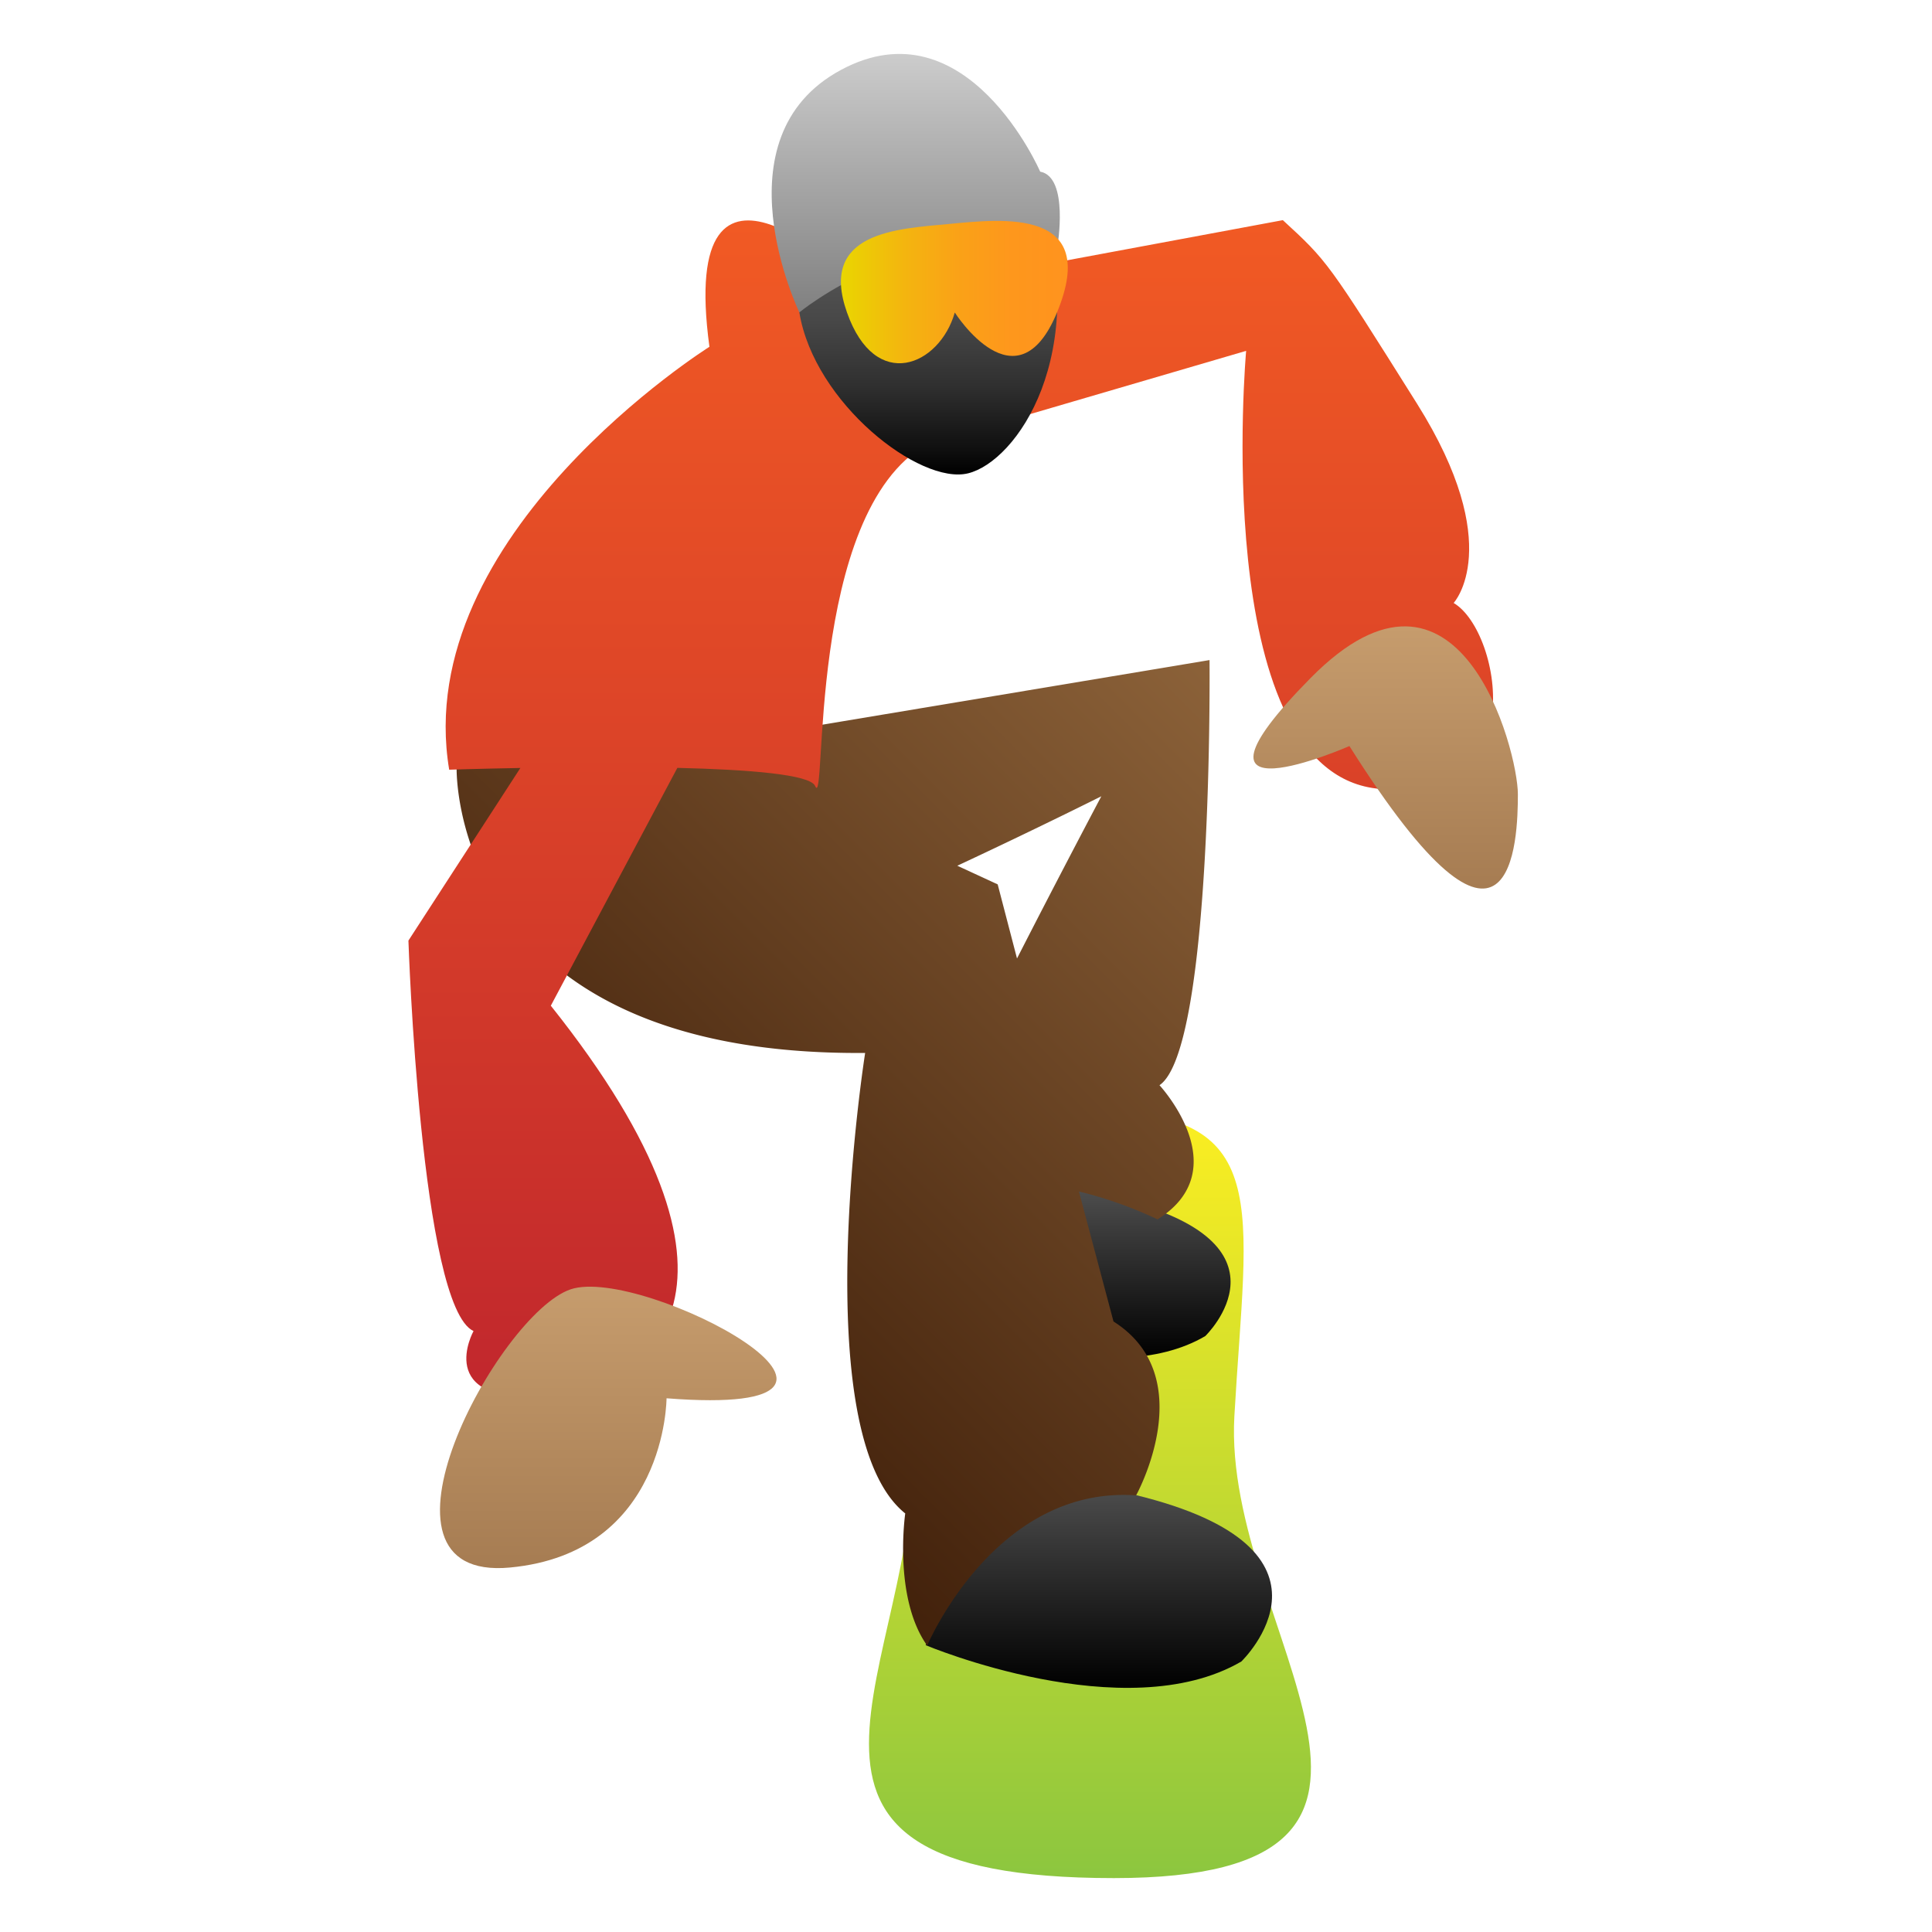 <svg id="Layer_1" data-name="Layer 1" xmlns="http://www.w3.org/2000/svg" xmlns:xlink="http://www.w3.org/1999/xlink" viewBox="0 0 200 200"><defs><style>.cls-1{fill:url(#linear-gradient);}.cls-2{fill:none;stroke:#000;stroke-miterlimit:10;}.cls-3{fill:url(#linear-gradient-2);}.cls-4{fill:url(#linear-gradient-3);}.cls-5{fill:url(#linear-gradient-4);}.cls-6{fill:url(#linear-gradient-5);}.cls-7{fill:url(#linear-gradient-6);}.cls-8{fill:url(#linear-gradient-7);}.cls-9{fill:url(#linear-gradient-8);}.cls-10{fill:url(#linear-gradient-9);}.cls-11{fill:url(#linear-gradient-10);}</style><linearGradient id="linear-gradient" x1="112.83" y1="115.04" x2="112.83" y2="194.41" gradientUnits="userSpaceOnUse"><stop offset="0" stop-color="#fcee21"/><stop offset="1" stop-color="#8cc63f"/></linearGradient><linearGradient id="linear-gradient-2" x1="113.76" y1="147.04" x2="113.76" y2="174.73" gradientUnits="userSpaceOnUse"><stop offset="0" stop-color="#666"/><stop offset="1"/></linearGradient><linearGradient id="linear-gradient-3" x1="112.6" y1="117.67" x2="112.6" y2="140.59" xlink:href="#linear-gradient-2"/><linearGradient id="linear-gradient-4" x1="128.23" y1="71.35" x2="62.62" y2="136.96" gradientUnits="userSpaceOnUse"><stop offset="0" stop-color="#8c6239"/><stop offset="1" stop-color="#42210b"/></linearGradient><linearGradient id="linear-gradient-5" x1="98.44" y1="22.82" x2="98.44" y2="144.59" gradientUnits="userSpaceOnUse"><stop offset="0" stop-color="#f15a24"/><stop offset="1" stop-color="#c1272d"/></linearGradient><linearGradient id="linear-gradient-6" x1="95.83" y1="9.91" x2="95.83" y2="49.09" gradientUnits="userSpaceOnUse"><stop offset="0" stop-color="#666"/><stop offset="0.23" stop-color="#636363"/><stop offset="0.42" stop-color="#585858"/><stop offset="0.6" stop-color="#474747"/><stop offset="0.77" stop-color="#2f2f2f"/><stop offset="0.93" stop-color="#101010"/><stop offset="1"/></linearGradient><linearGradient id="linear-gradient-7" x1="143.45" y1="64.83" x2="143.45" y2="91.98" gradientUnits="userSpaceOnUse"><stop offset="0" stop-color="#c69c6d"/><stop offset="1" stop-color="#a67c52"/></linearGradient><linearGradient id="linear-gradient-8" x1="62.99" y1="133.2" x2="62.99" y2="162.33" xlink:href="#linear-gradient-7"/><linearGradient id="linear-gradient-9" x1="94.8" y1="5.59" x2="94.8" y2="32.35" gradientUnits="userSpaceOnUse"><stop offset="0" stop-color="#ccc"/><stop offset="1" stop-color="gray"/></linearGradient><linearGradient id="linear-gradient-10" x1="87.05" y1="30.23" x2="110.54" y2="30.23" gradientUnits="userSpaceOnUse"><stop offset="0" stop-color="#e9d700"/><stop offset="0.05" stop-color="#ebd003"/><stop offset="0.28" stop-color="#f4b50f"/><stop offset="0.51" stop-color="#faa217"/><stop offset="0.75" stop-color="#fe971c"/><stop offset="1" stop-color="#ff931e"/></linearGradient></defs><title>Artboard 12</title><path class="cls-1" d="M94.53,149.12c.83,23.27-19.95,45.3,20.78,45.3,37.82,0,11.22-25.76,12.47-47.79S132.06,115,112.83,115C87,115,94.22,140.39,94.53,149.12Z"/><polyline class="cls-2" points="76.11 53.8 49.51 97.59 62.81 147.04"/><path class="cls-3" d="M95.83,170.31S116.48,179,128.5,172c0,0,12.13-11.64-11-17.25l-8-7.69-9.26,10.39Z"/><path class="cls-4" d="M97.77,136.93s17.09,7.22,27,1.38c0,0,10-9.63-9.09-14.27l-6.66-6.36-7.66,8.6Z"/><path class="cls-5" d="M125.21,68.33,82.37,75.48,73.59,77.7l-4.76-2.22-21.56,4S46.45,109.37,89.56,109c0,0-6.22,39.38,4.15,47.67,0,0-1.27,8.71,2.27,13.68,0,0,7-16.58,21.63-15.55,0,0,6.78-12.23-2.34-18l-3.58-13.46a42.65,42.65,0,0,1,8.14,2.89c8.29-5.18.2-13.89.2-13.89C125.62,108.54,125.21,68.33,125.21,68.33ZM105.28,99.22l-2-7.67L99.1,89.62c8.25-3.85,14.91-7.19,14.91-7.19S109.92,90.14,105.28,99.22Z"/><path class="cls-6" d="M150.48,62.42s5.47-5.89-3.79-20.63-9.26-14.74-13.89-19L91,30.57c-1.42-.84-2.44-1.34-2.44-1.34S70.07,11.06,73.44,35.9c0,0-31,19.45-26.94,43.78,0,0,3-.1,7.37-.18L42.28,97.37s1.26,37.89,6.74,40.42c0,0-4.21,7.58,7.37,6.74s23.79-11.37.63-40.42L70.12,79.49c7.37.17,13.74.68,14.26,1.87,1.26,2.95-1-28.27,11.56-35.36L129,36.32s-3.82,42.49,13,45.24S155.53,65.37,150.48,62.42Z"/><path class="cls-7" d="M82.75,32.35C84.29,41.72,95.22,50.22,100.21,49s12.79-12.2,7.48-29.09C103.12,5.34,78.18,4.5,82.75,32.35Z"/><path class="cls-8" d="M139.69,77.23s-19.38,8.51-4-7.06,21.44,7.48,21.44,12.05S156.72,104.24,139.69,77.23Z"/><path class="cls-9" d="M69,144.75s0,16-16.21,17.52S51.59,136,59.07,133.47,96.47,146.89,69,144.75Z"/><path class="cls-10" d="M109.46,25.53s1.24-7.2-1.78-7.76c0,0-7.59-17.55-20.63-10.53s-4.3,25.1-4.3,25.1S94.49,22.57,109.46,25.53Z"/><path class="cls-11" d="M98.84,32.35s6.4,10.11,10.58,0c4.5-10.88-5.7-9.68-11.13-9.17S84.73,24,87.68,32.35,97.26,37.87,98.84,32.35Z"/></svg>